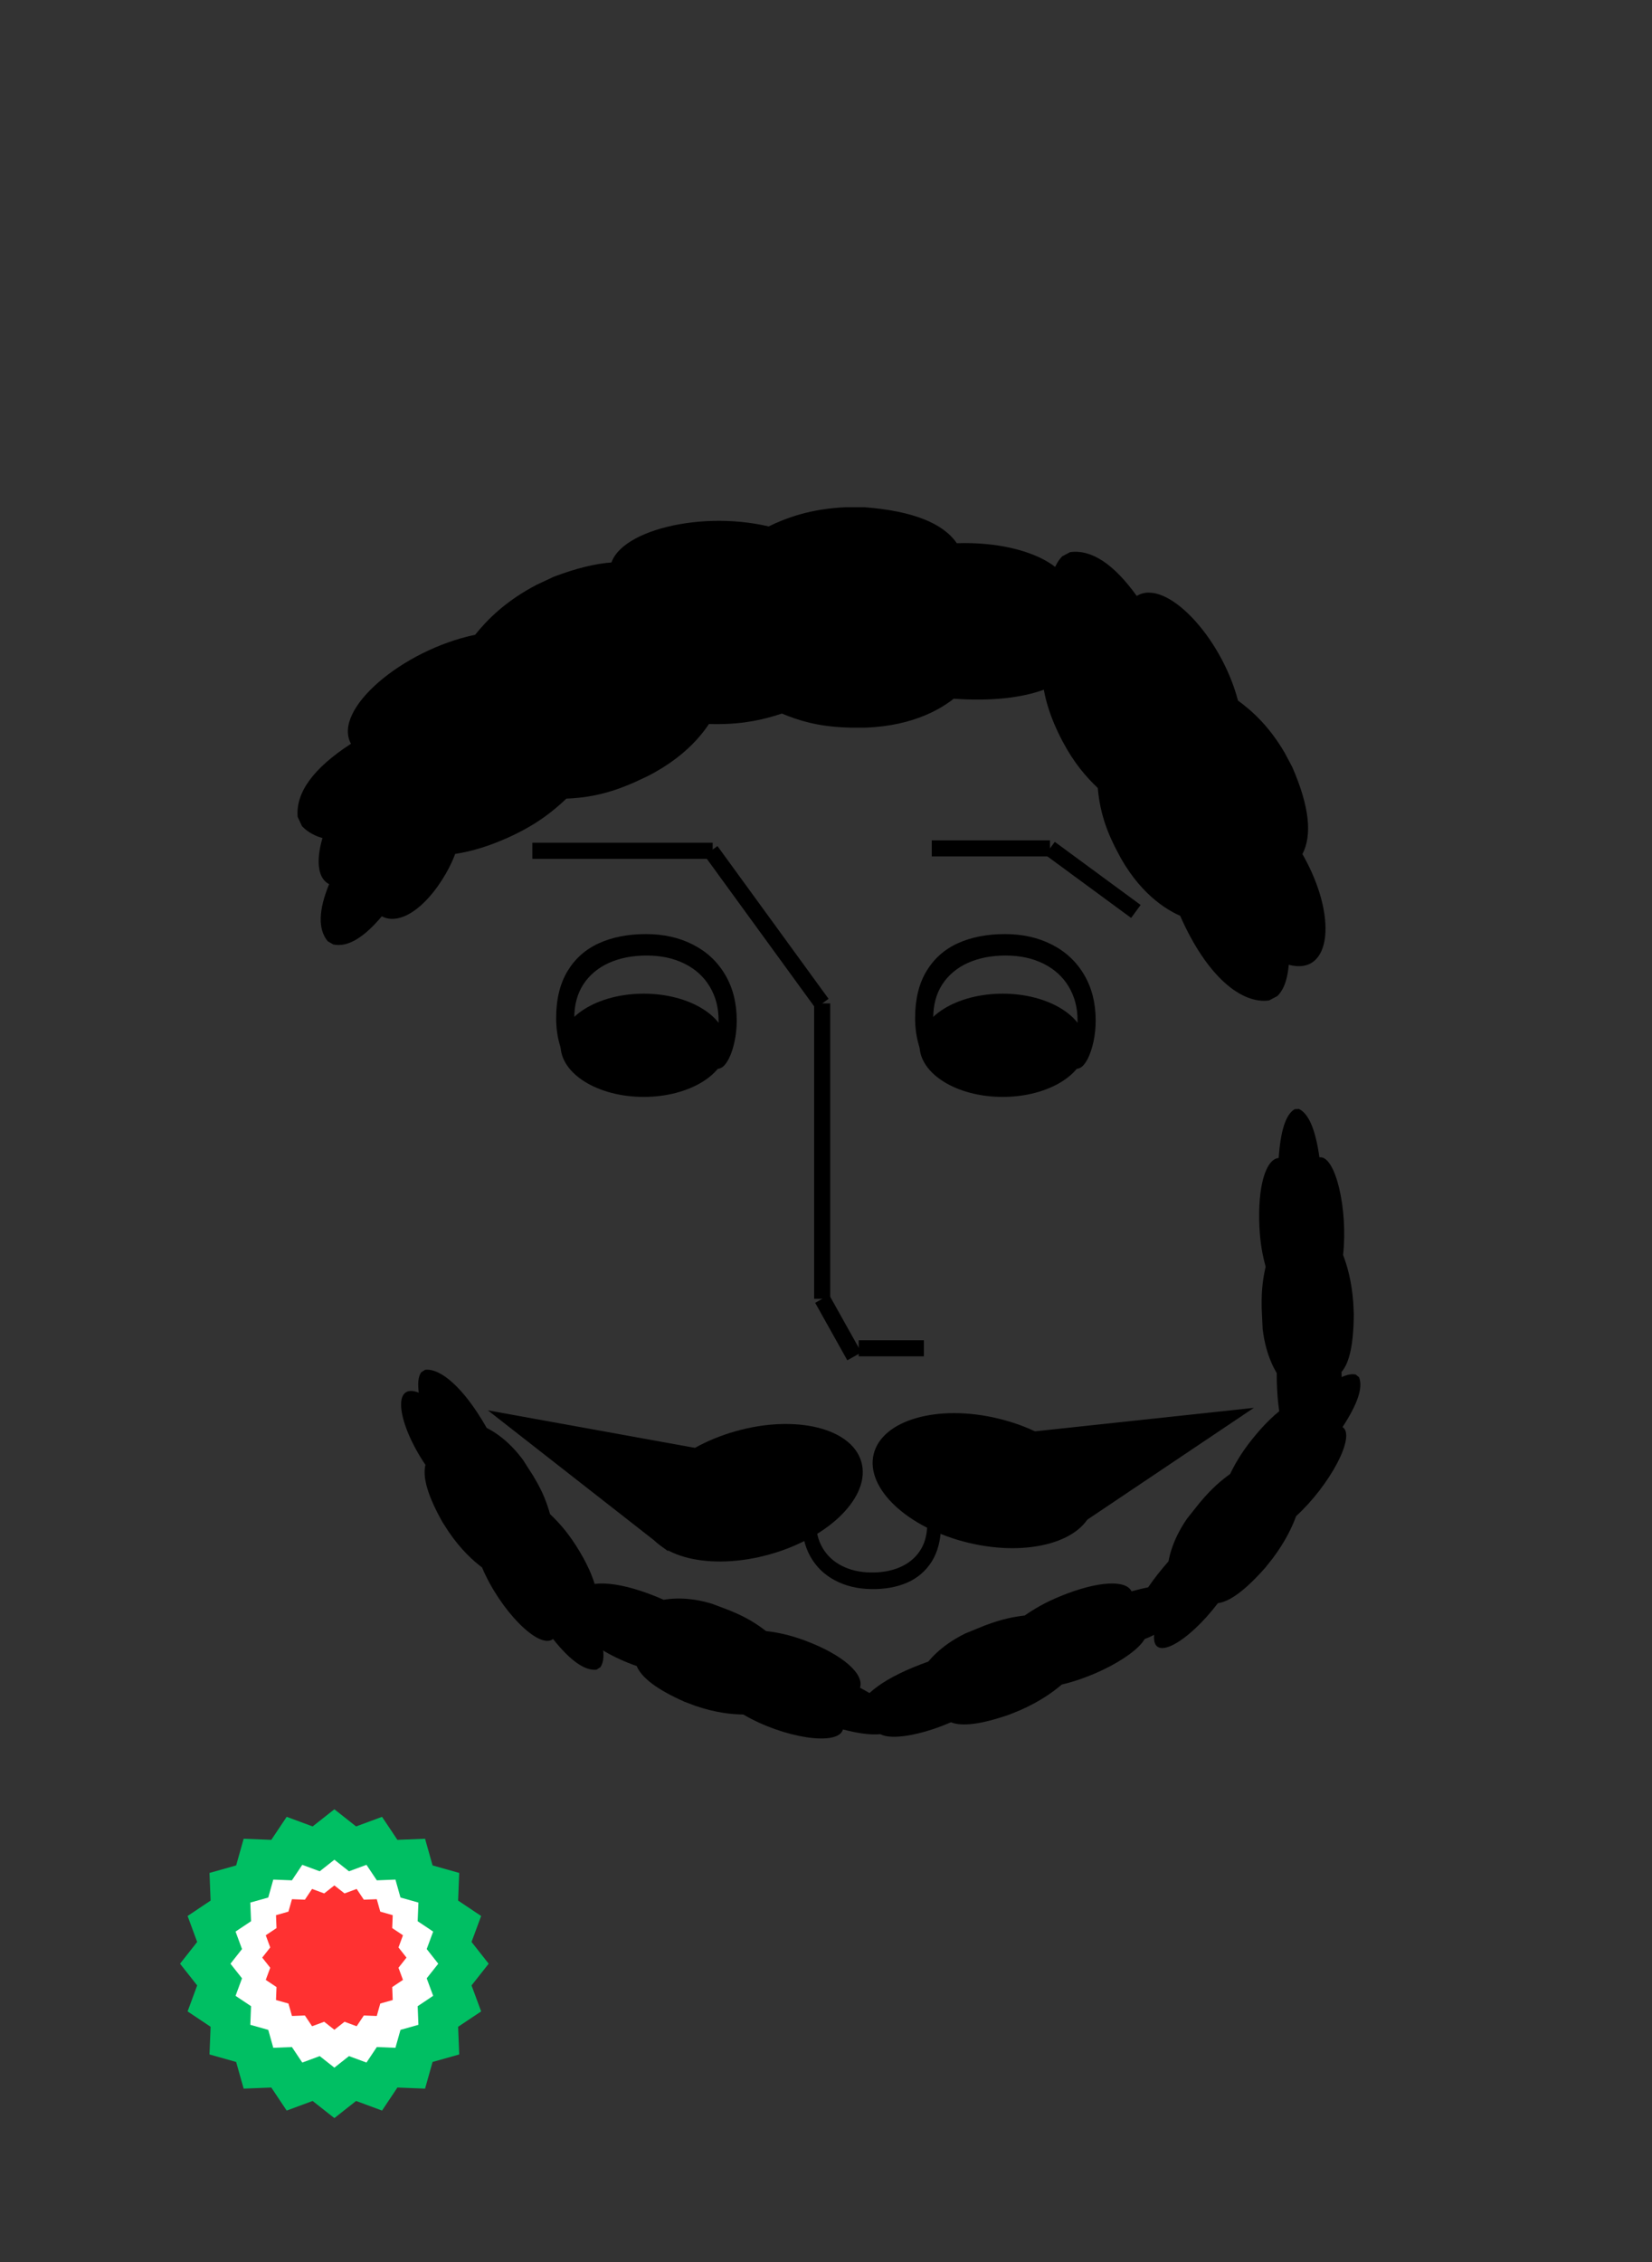 <svg xmlns="http://www.w3.org/2000/svg" xmlns:xlink="http://www.w3.org/1999/xlink" width="361" zoomAndPan="magnify" viewBox="0 0 270.75 370.5" height="494" preserveAspectRatio="xMidYMid meet" version="1.0"><rect x="0" y="0" width="270.75" height="370.5" fill="#333333" stroke="none"/><defs><g/><clipPath id="0a9e4a35e5"><path d="M 91.855 162.754 L 119.137 162.754 L 119.137 179.664 L 91.855 179.664 Z M 91.855 162.754 " clip-rule="nonzero"/></clipPath><clipPath id="ab20c864fb"><path d="M 105.504 179.664 C 113.031 179.664 119.137 175.879 119.137 171.211 C 119.137 166.539 113.031 162.754 105.504 162.754 C 97.973 162.754 91.867 166.539 91.867 171.211 C 91.867 175.879 97.973 179.664 105.504 179.664 Z M 105.504 179.664 " clip-rule="nonzero"/></clipPath><clipPath id="c7e68085fc"><path d="M 150.684 162.754 L 177.969 162.754 L 177.969 179.664 L 150.684 179.664 Z M 150.684 162.754 " clip-rule="nonzero"/></clipPath><clipPath id="4fccff6320"><path d="M 164.332 179.664 C 171.863 179.664 177.969 175.879 177.969 171.211 C 177.969 166.539 171.863 162.754 164.332 162.754 C 156.801 162.754 150.699 166.539 150.699 171.211 C 150.699 175.879 156.801 179.664 164.332 179.664 Z M 164.332 179.664 " clip-rule="nonzero"/></clipPath><clipPath id="5133a51482"><path d="M 143 231 L 180 231 L 180 254 L 143 254 Z M 143 231 " clip-rule="nonzero"/></clipPath><clipPath id="af2172e8f9"><path d="M 145.555 227.996 L 181.645 236.688 L 176.746 257.035 L 140.656 248.348 Z M 145.555 227.996 " clip-rule="nonzero"/></clipPath><clipPath id="0362873f33"><path d="M 163.605 232.344 C 153.68 229.953 144.539 232.57 143.184 238.191 C 141.832 243.809 148.781 250.301 158.707 252.691 C 168.629 255.082 177.773 252.465 179.125 246.844 C 180.48 241.227 173.531 234.73 163.605 232.344 Z M 163.605 232.344 " clip-rule="nonzero"/></clipPath><clipPath id="fd625f1e0c"><path d="M 168 230 L 206 230 L 206 252 L 168 252 Z M 168 230 " clip-rule="nonzero"/></clipPath><clipPath id="3ef9d8e54d"><path d="M 202.43 222.156 L 208.57 239.027 L 174.363 251.473 L 168.227 234.598 Z M 202.43 222.156 " clip-rule="nonzero"/></clipPath><clipPath id="c09fd15cb4"><path d="M 205.5 230.59 L 174.406 251.453 L 168.27 234.582 Z M 205.5 230.59 " clip-rule="nonzero"/></clipPath><clipPath id="326c3ea29a"><path d="M 105 233 L 142 233 L 142 256 L 105 256 Z M 105 233 " clip-rule="nonzero"/></clipPath><clipPath id="b1d4a01be8"><path d="M 144.105 249.504 L 108.391 259.629 L 102.684 239.492 L 138.395 229.367 Z M 144.105 249.504 " clip-rule="nonzero"/></clipPath><clipPath id="6e4faf45b5"><path d="M 126.242 254.566 C 136.062 251.781 142.746 245.02 141.172 239.457 C 139.594 233.895 130.355 231.645 120.531 234.43 C 110.711 237.215 104.027 243.98 105.605 249.543 C 107.18 255.102 116.422 257.352 126.242 254.566 Z M 126.242 254.566 " clip-rule="nonzero"/></clipPath><clipPath id="4e0d89440c"><path d="M 79 231 L 117 231 L 117 255 L 79 255 Z M 79 231 " clip-rule="nonzero"/></clipPath><clipPath id="8ad2ebc65a"><path d="M 76.293 239.195 L 83.633 222.812 L 116.852 237.695 L 109.508 254.082 Z M 76.293 239.195 " clip-rule="nonzero"/></clipPath><clipPath id="501e646b23"><path d="M 79.961 231.004 L 116.805 237.676 L 109.465 254.062 Z M 79.961 231.004 " clip-rule="nonzero"/></clipPath><clipPath id="1caa9ef8ff"><path d="M 86.988 83.078 L 178 83.078 L 178 119.324 L 86.988 119.324 Z M 86.988 83.078 " clip-rule="nonzero"/></clipPath><clipPath id="cb317732db"><path d="M 138.648 83.078 C 139.648 83.078 140.652 83.078 141.648 83.078 C 149.586 83.684 154.551 85.688 156.812 88.973 C 170.051 88.535 179.457 94.746 173.809 100.84 C 175.762 102.121 177.387 103.555 177.977 105.477 C 177.977 106.027 177.977 106.578 177.977 107.129 C 176.223 112.023 168.688 115.332 156.312 114.441 C 153.129 116.953 147.465 119.598 138.648 119.156 C 134.094 118.992 130.926 118.035 128.148 116.875 C 125.227 117.84 122.059 118.598 117.484 118.605 C 106.902 118.621 99.824 114.902 99.652 109.801 C 92.852 108.609 88.242 106.383 86.988 102.574 C 86.988 102.023 86.988 101.469 86.988 100.922 C 88.371 97.145 92.73 94.773 99.984 93.77 C 99.547 87.398 114.059 83.418 125.98 86.223 C 128.82 84.836 132.836 83.324 138.648 83.078 Z M 138.648 83.078 " clip-rule="nonzero"/></clipPath><clipPath id="928ab95573"><path d="M 48 89 L 134 89 L 134 141 L 48 141 Z M 48 89 " clip-rule="nonzero"/></clipPath><clipPath id="67a7f33c80"><path d="M 41.223 117.648 L 123.738 79.027 L 139.102 111.855 L 56.586 150.477 Z M 41.223 117.648 " clip-rule="nonzero"/></clipPath><clipPath id="72de6ffdc1"><path d="M 88.012 95.75 C 88.918 95.324 89.824 94.898 90.727 94.477 C 98.176 91.656 103.52 91.371 106.961 93.391 C 118.766 87.379 129.918 89.02 127.387 96.934 C 129.695 97.266 131.777 97.875 133.125 99.367 C 133.359 99.867 133.594 100.363 133.824 100.863 C 134.312 106.039 128.891 112.227 117.305 116.664 C 115.488 120.293 111.477 125.086 103.305 128.426 C 99.109 130.207 95.832 130.684 92.828 130.809 C 90.59 132.922 88.043 134.949 83.902 136.898 C 74.324 141.395 66.34 141.027 64.02 136.484 C 57.355 138.285 52.238 138.223 49.484 135.301 C 49.25 134.805 49.02 134.305 48.785 133.809 C 48.438 129.801 51.379 125.805 57.523 121.82 C 54.43 116.234 65.887 106.48 77.871 103.969 C 79.855 101.508 82.852 98.434 88.012 95.75 Z M 88.012 95.75 " clip-rule="nonzero"/></clipPath><clipPath id="0e1e206fee"><path d="M 52 104 L 88 104 L 88 155 L 52 155 Z M 52 104 " clip-rule="nonzero"/></clipPath><clipPath id="48a1aba79c"><path d="M 43.988 148.512 L 72.891 98.836 L 92.652 110.332 L 63.75 160.008 Z M 43.988 148.512 " clip-rule="nonzero"/></clipPath><clipPath id="4f5510fe2c"><path d="M 60.375 120.344 C 60.691 119.797 61.012 119.25 61.328 118.707 C 64.176 114.57 66.844 112.5 69.352 112.309 C 73.312 104.953 79.684 101.793 81.215 106.805 C 82.531 106.148 83.828 105.715 85.066 106.004 C 85.363 106.18 85.664 106.355 85.965 106.527 C 88.078 109.035 87.492 114.195 83.078 120.66 C 83.441 123.191 83.082 127.121 80.047 131.785 C 78.512 134.219 76.984 135.645 75.473 136.789 C 75.07 138.688 74.48 140.656 73.035 143.152 C 69.684 148.926 65.41 151.605 62.578 150.082 C 59.77 153.414 57.094 155.219 54.617 154.695 C 54.316 154.52 54.016 154.344 53.715 154.172 C 52.098 152.219 52.188 149.09 53.938 144.816 C 50.328 143.031 52.762 133.855 58.074 128.246 C 58.215 126.258 58.664 123.59 60.375 120.344 Z M 60.375 120.344 " clip-rule="nonzero"/></clipPath><clipPath id="56b93df46a"><path d="M 170 90 L 218 90 L 218 164 L 170 164 Z M 170 90 " clip-rule="nonzero"/></clipPath><clipPath id="0dde1ea6c6"><path d="M 189.273 83.082 L 226.82 154.039 L 198.594 168.977 L 161.043 98.02 Z M 189.273 83.082 " clip-rule="nonzero"/></clipPath><clipPath id="1710047a4d"><path d="M 210.562 123.316 C 210.977 124.094 211.391 124.875 211.801 125.652 C 214.602 132.086 215.086 136.777 213.457 139.891 C 219.258 150.023 218.297 159.906 211.223 158.023 C 211.027 160.07 210.582 161.926 209.328 163.176 C 208.898 163.402 208.469 163.629 208.043 163.859 C 203.508 164.512 197.824 160.004 193.418 150 C 190.152 148.559 185.758 145.234 182.469 138.188 C 180.719 134.57 180.156 131.707 179.914 129.07 C 177.961 127.191 176.066 125.035 174.172 121.477 C 169.801 113.242 169.777 106.195 173.68 103.961 C 171.805 98.172 171.641 93.664 174.09 91.117 C 174.52 90.891 174.949 90.664 175.375 90.438 C 178.887 89.957 182.531 92.375 186.305 97.609 C 191.086 94.645 200.164 104.305 202.895 114.746 C 205.145 116.387 207.977 118.891 210.562 123.316 Z M 210.562 123.316 " clip-rule="nonzero"/></clipPath><clipPath id="de6aa2da94"><path d="M 206 181 L 222 181 L 222 239 L 206 239 Z M 206 181 " clip-rule="nonzero"/></clipPath><clipPath id="91384af076"><path d="M 220.32 181.297 L 222.91 237.797 L 207.832 238.488 L 205.238 181.988 Z M 220.32 181.297 " clip-rule="nonzero"/></clipPath><clipPath id="6ba85094a7"><path d="M 221.789 213.348 C 221.816 213.965 221.848 214.59 221.875 215.207 C 221.852 220.145 221.156 223.262 219.855 224.727 C 220.414 232.934 218.113 239.273 215.402 235.5 C 214.922 236.734 214.375 237.773 213.59 238.176 C 213.363 238.184 213.133 238.195 212.902 238.207 C 210.816 237.211 209.227 232.598 209.246 224.906 C 208.109 222.98 206.656 219.523 206.781 214.039 C 206.719 211.207 207.027 209.223 207.43 207.477 C 206.945 205.684 206.539 203.734 206.406 200.895 C 206.102 194.332 207.445 189.867 209.562 189.664 C 209.863 185.422 210.66 182.52 212.211 181.668 C 212.438 181.656 212.668 181.648 212.895 181.637 C 214.508 182.422 215.617 185.082 216.242 189.562 C 218.879 189.172 220.949 198.098 220.121 205.547 C 220.777 207.281 221.523 209.746 221.789 213.348 Z M 221.789 213.348 " clip-rule="nonzero"/></clipPath><clipPath id="9402e6a447"><path d="M 185 225 L 223 225 L 223 270 L 185 270 Z M 185 225 " clip-rule="nonzero"/></clipPath><clipPath id="80acccfce4"><path d="M 228.543 230.199 L 193.301 274.438 L 181.492 265.031 L 216.738 220.793 Z M 228.543 230.199 " clip-rule="nonzero"/></clipPath><clipPath id="17752eba61"><path d="M 208.551 255.293 C 208.164 255.777 207.777 256.266 207.391 256.75 C 204.121 260.453 201.547 262.34 199.602 262.586 C 194.621 269.133 188.719 272.391 189.156 267.766 C 187.984 268.379 186.891 268.801 186.035 268.586 C 185.855 268.441 185.676 268.301 185.496 268.156 C 184.582 266.035 186.422 261.516 191.5 255.738 C 191.914 253.539 193.094 249.98 196.797 245.934 C 198.617 243.762 200.152 242.473 201.605 241.426 C 202.422 239.754 203.402 238.02 205.168 235.797 C 209.258 230.652 213.211 228.176 214.938 229.418 C 217.957 226.422 220.469 224.762 222.195 225.141 C 222.371 225.285 222.555 225.426 222.73 225.57 C 223.426 227.223 222.512 229.953 220.031 233.738 C 222.273 235.18 217.957 243.262 212.43 248.324 C 211.781 250.062 210.719 252.406 208.551 255.293 Z M 208.551 255.293 " clip-rule="nonzero"/></clipPath><clipPath id="71098d1ce6"><path d="M 140 259 L 195 259 L 195 285 L 140 285 Z M 140 259 " clip-rule="nonzero"/></clipPath><clipPath id="157fef595a"><path d="M 196.934 267.977 L 144.566 289.352 L 138.863 275.379 L 191.227 254 Z M 196.934 267.977 " clip-rule="nonzero"/></clipPath><clipPath id="18e424cefe"><path d="M 167.227 280.102 C 166.652 280.336 166.074 280.57 165.504 280.805 C 160.84 282.438 157.672 282.828 155.855 282.094 C 148.312 285.367 141.57 285.328 144.211 281.508 C 142.891 281.469 141.727 281.301 141.086 280.695 C 141 280.484 140.914 280.273 140.828 280.059 C 141.066 277.762 144.879 274.719 152.133 272.156 C 153.566 270.441 156.336 267.914 161.547 266.191 C 164.191 265.188 166.168 264.809 167.945 264.605 C 169.473 263.547 171.176 262.512 173.805 261.438 C 179.887 258.945 184.543 258.719 185.445 260.645 C 189.543 259.508 192.543 259.285 193.863 260.461 C 193.949 260.672 194.039 260.887 194.125 261.098 C 193.922 262.879 191.789 264.816 187.777 266.906 C 189.031 269.258 181.312 274.199 174.016 275.914 C 172.602 277.117 170.531 278.645 167.227 280.102 Z M 167.227 280.102 " clip-rule="nonzero"/></clipPath><clipPath id="a811565ab1"><path d="M 94 259 L 148 259 L 148 285 L 94 285 Z M 94 259 " clip-rule="nonzero"/></clipPath><clipPath id="9273efe18d"><path d="M 143.977 290.711 L 91.094 270.785 L 96.973 255.184 L 149.855 275.109 Z M 143.977 290.711 " clip-rule="nonzero"/></clipPath><clipPath id="419fd8331d"><path d="M 113.949 279.398 C 113.371 279.18 112.789 278.961 112.207 278.742 C 107.691 276.742 105.133 274.793 104.352 272.883 C 96.586 270.172 91.766 265.305 96.398 264.051 C 95.473 263.074 94.758 262.102 94.73 261.145 C 94.816 260.906 94.906 260.668 94.996 260.434 C 96.809 258.711 101.727 258.938 108.773 262.027 C 111.031 261.645 114.812 261.586 119.801 263.867 C 122.426 264.938 124.109 266.043 125.535 267.148 C 127.391 267.375 129.355 267.742 132.012 268.738 C 138.168 271.051 141.676 274.203 140.949 276.434 C 144.711 278.438 147.027 280.406 147.137 282.32 C 147.047 282.559 146.957 282.797 146.871 283.031 C 145.453 284.355 142.535 284.422 138.156 283.266 C 137.375 286.102 128.297 284.637 121.824 280.82 C 119.949 280.793 117.371 280.566 113.949 279.398 Z M 113.949 279.398 " clip-rule="nonzero"/></clipPath><clipPath id="8182769365"><path d="M 65 224 L 99 224 L 99 274 L 65 274 Z M 65 224 " clip-rule="nonzero"/></clipPath><clipPath id="7b52df657e"><path d="M 90.855 277.906 L 60.352 230.336 L 74.391 221.336 L 104.895 268.906 Z M 90.855 277.906 " clip-rule="nonzero"/></clipPath><clipPath id="d72f7a3473"><path d="M 73.539 250.898 C 73.203 250.375 72.867 249.852 72.531 249.332 C 70.105 245.027 69.219 241.938 69.73 239.938 C 65.125 233.125 64.168 226.34 68.629 228.105 C 68.473 226.766 68.48 225.559 69.027 224.773 C 69.242 224.637 69.453 224.5 69.668 224.363 C 72.148 224.066 75.957 227.184 79.762 233.875 C 81.801 234.914 84.871 237.125 87.508 241.938 C 88.973 244.359 89.664 246.254 90.145 247.996 C 91.5 249.285 92.855 250.75 94.391 253.141 C 97.945 258.668 98.879 263.293 96.961 264.648 C 98.777 268.504 99.461 271.465 98.406 273.066 C 98.191 273.203 97.98 273.34 97.766 273.477 C 95.84 273.691 93.461 272 90.641 268.457 C 88.32 270.266 81.914 263.668 79.004 256.738 C 77.512 255.602 75.582 253.875 73.539 250.898 Z M 73.539 250.898 " clip-rule="nonzero"/></clipPath><clipPath id="64f98fd873"><path d="M 29.508 296.344 L 80.09 296.344 L 80.09 346.926 L 29.508 346.926 Z M 29.508 296.344 " clip-rule="nonzero"/></clipPath><clipPath id="08d29c76a0"><path d="M 54.801 296.344 L 58.359 299.152 L 62.613 297.582 L 65.133 301.352 L 69.664 301.172 L 70.895 305.539 L 75.262 306.77 L 75.082 311.301 L 78.855 313.82 L 77.281 318.074 L 80.09 321.637 L 77.281 325.195 L 78.855 329.449 L 75.082 331.969 L 75.262 336.5 L 70.895 337.73 L 69.664 342.098 L 65.133 341.918 L 62.613 345.691 L 58.359 344.117 L 54.801 346.926 L 51.238 344.117 L 46.984 345.691 L 44.465 341.918 L 39.934 342.098 L 38.703 337.73 L 34.336 336.5 L 34.516 331.969 L 30.746 329.449 L 32.316 325.195 L 29.508 321.637 L 32.316 318.074 L 30.746 313.82 L 34.516 311.301 L 34.336 306.77 L 38.703 305.539 L 39.934 301.172 L 44.465 301.352 L 46.984 297.582 L 51.238 299.152 Z M 54.801 296.344 " clip-rule="nonzero"/></clipPath><clipPath id="5bc0defaf1"><path d="M 37.773 304.605 L 71.828 304.605 L 71.828 338.664 L 37.773 338.664 Z M 37.773 304.605 " clip-rule="nonzero"/></clipPath><clipPath id="6abaf49713"><path d="M 54.801 304.605 L 57.195 306.5 L 60.062 305.441 L 61.758 307.98 L 64.809 307.859 L 65.637 310.797 L 68.574 311.625 L 68.453 314.676 L 70.992 316.375 L 69.934 319.238 L 71.828 321.637 L 69.934 324.031 L 70.992 326.898 L 68.453 328.594 L 68.574 331.645 L 65.637 332.473 L 64.809 335.41 L 61.758 335.289 L 60.062 337.828 L 57.195 336.77 L 54.801 338.664 L 52.402 336.77 L 49.539 337.828 L 47.844 335.289 L 44.789 335.41 L 43.965 332.473 L 41.023 331.645 L 41.145 328.594 L 38.605 326.898 L 39.664 324.031 L 37.773 321.637 L 39.664 319.238 L 38.605 316.375 L 41.145 314.676 L 41.023 311.625 L 43.965 310.797 L 44.789 307.859 L 47.844 307.98 L 49.539 305.441 L 52.402 306.5 Z M 54.801 304.605 " clip-rule="nonzero"/></clipPath><clipPath id="6159b28087"><path d="M 42.977 308.812 L 66.621 308.812 L 66.621 332.457 L 42.977 332.457 Z M 42.977 308.812 " clip-rule="nonzero"/></clipPath><clipPath id="7b5c8f3852"><path d="M 54.801 308.812 L 56.465 310.125 L 58.453 309.391 L 59.629 311.152 L 61.75 311.07 L 62.324 313.109 L 64.363 313.688 L 64.281 315.805 L 66.043 316.98 L 65.309 318.973 L 66.621 320.637 L 65.309 322.301 L 66.043 324.289 L 64.281 325.465 L 64.363 327.586 L 62.324 328.16 L 61.75 330.199 L 59.629 330.117 L 58.453 331.879 L 56.465 331.145 L 54.801 332.457 L 53.133 331.145 L 51.145 331.879 L 49.969 330.117 L 47.852 330.199 L 47.273 328.16 L 45.234 327.586 L 45.316 325.465 L 43.555 324.289 L 44.289 322.301 L 42.977 320.637 L 44.289 318.973 L 43.555 316.98 L 45.316 315.805 L 45.234 313.688 L 47.273 313.109 L 47.852 311.07 L 49.969 311.152 L 51.145 309.391 L 53.133 310.125 Z M 54.801 308.812 " clip-rule="nonzero"/></clipPath></defs><g clip-path="url(#0a9e4a35e5)"><g clip-path="url(#ab20c864fb)"><path fill="#000000" d="M 119.137 179.664 L 91.855 179.664 L 91.855 162.754 L 119.137 162.754 Z M 119.137 179.664 " fill-opacity="1" fill-rule="nonzero"/></g></g><g fill="#000000" fill-opacity="1"><g transform="translate(91.696, 151.009)"><g><path d="M 29.047 16.141 C 29.047 17.359 28.926 18.508 28.688 19.594 C 28.457 20.676 28.145 21.613 27.75 22.406 C 27.426 23.008 27.113 23.438 26.812 23.688 C 26.508 23.938 26.176 24.062 25.812 24.062 C 25.195 24.062 24.562 23.691 23.906 22.953 C 24.488 22.211 24.992 21.242 25.422 20.047 C 25.859 18.848 26.078 17.547 26.078 16.141 C 26.078 14.035 25.586 12.176 24.609 10.562 C 23.641 8.957 22.266 7.711 20.484 6.828 C 18.703 5.941 16.633 5.5 14.281 5.5 C 11.969 5.5 9.91 5.898 8.109 6.703 C 6.316 7.516 4.922 8.68 3.922 10.203 C 2.922 11.734 2.422 13.582 2.422 15.75 C 2.422 17.383 2.703 18.898 3.266 20.297 C 3.828 21.703 4.492 22.836 5.266 23.703 C 4.547 24.492 3.875 24.891 3.25 24.891 C 2.926 24.891 2.617 24.785 2.328 24.578 C 2.047 24.367 1.719 23.957 1.344 23.344 C 0.875 22.551 0.441 21.477 0.047 20.125 C -0.348 18.77 -0.547 17.312 -0.547 15.75 C -0.547 12.664 0.078 10.094 1.328 8.031 C 2.578 5.977 4.301 4.457 6.5 3.469 C 8.707 2.477 11.266 1.984 14.172 1.984 C 17.047 1.984 19.609 2.555 21.859 3.703 C 24.117 4.848 25.879 6.488 27.141 8.625 C 28.41 10.758 29.047 13.266 29.047 16.141 Z M 29.047 16.141 "/></g></g></g><g clip-path="url(#c7e68085fc)"><g clip-path="url(#4fccff6320)"><path fill="#000000" d="M 177.969 179.664 L 150.684 179.664 L 150.684 162.754 L 177.969 162.754 Z M 177.969 179.664 " fill-opacity="1" fill-rule="nonzero"/></g></g><path stroke-linecap="butt" transform="matrix(0.659, 0, 0, 0.659, 87.248, 138.035)" fill="none" stroke-linejoin="miter" d="M -0.003 1.998 L 44.843 1.998 " stroke="#000000" stroke-width="4" stroke-opacity="1" stroke-miterlimit="4"/><path stroke-linecap="butt" transform="matrix(0.388, 0.533, -0.533, 0.388, 117.585, 138.58)" fill="none" stroke-linejoin="miter" d="M -0.001 1.999 L 46.934 2.002 " stroke="#000000" stroke-width="4" stroke-opacity="1" stroke-miterlimit="4"/><path stroke-linecap="butt" transform="matrix(0, 0.659, -0.659, 0, 136.066, 164.35)" fill="none" stroke-linejoin="miter" d="M 0.002 2.003 L 73.426 2.003 " stroke="#000000" stroke-width="4" stroke-opacity="1" stroke-miterlimit="4"/><path stroke-linecap="butt" transform="matrix(0.659, 0, 0, 0.659, 140.736, 219.52)" fill="none" stroke-linejoin="miter" d="M -0.002 2.003 L 16.207 2.003 " stroke="#000000" stroke-width="4" stroke-opacity="1" stroke-miterlimit="4"/><path stroke-linecap="butt" transform="matrix(0.322, 0.575, -0.575, 0.322, 135.898, 212.103)" fill="none" stroke-linejoin="miter" d="M -0 1.997 L 16.368 2.003 " stroke="#000000" stroke-width="4" stroke-opacity="1" stroke-miterlimit="4"/><path stroke-linecap="butt" transform="matrix(0.659, 0, 0, 0.659, 152.709, 137.638)" fill="none" stroke-linejoin="miter" d="M 0.003 2.001 L 29.398 2.001 " stroke="#000000" stroke-width="4" stroke-opacity="1" stroke-miterlimit="4"/><path stroke-linecap="butt" transform="matrix(-0.531, -0.39, 0.39, -0.531, 185.381, 150.347)" fill="none" stroke-linejoin="miter" d="M -0.001 1.998 L 26.498 2.001 " stroke="#000000" stroke-width="4" stroke-opacity="1" stroke-miterlimit="4"/><g clip-path="url(#5133a51482)"><g clip-path="url(#af2172e8f9)"><g clip-path="url(#0362873f33)"><path fill="#000000" d="M 145.637 228.016 L 181.566 236.668 L 176.664 257.016 L 140.734 248.367 Z M 145.637 228.016 " fill-opacity="1" fill-rule="nonzero"/></g></g></g><g clip-path="url(#fd625f1e0c)"><g clip-path="url(#3ef9d8e54d)"><g clip-path="url(#c09fd15cb4)"><path fill="#000000" d="M 202.43 222.156 L 208.57 239.027 L 174.43 251.445 L 168.289 234.574 Z M 202.43 222.156 " fill-opacity="1" fill-rule="nonzero"/></g></g></g><g fill="#000000" fill-opacity="1"><g transform="translate(153.598, 261.993)"><g><path d="M -22.125 -12.844 C -22.113 -13.77 -22.008 -14.645 -21.812 -15.469 C -21.613 -16.301 -21.359 -17.023 -21.047 -17.641 C -20.797 -18.109 -20.551 -18.438 -20.312 -18.625 C -20.07 -18.812 -19.805 -18.898 -19.516 -18.891 C -19.055 -18.879 -18.578 -18.586 -18.078 -18.016 C -18.535 -17.441 -18.941 -16.695 -19.297 -15.781 C -19.648 -14.863 -19.832 -13.867 -19.844 -12.797 C -19.875 -11.172 -19.523 -9.734 -18.797 -8.484 C -18.078 -7.234 -17.035 -6.254 -15.672 -5.547 C -14.305 -4.836 -12.723 -4.469 -10.922 -4.438 C -9.129 -4.406 -7.535 -4.688 -6.141 -5.281 C -4.754 -5.875 -3.664 -6.75 -2.875 -7.906 C -2.082 -9.07 -1.672 -10.488 -1.641 -12.156 C -1.617 -13.414 -1.816 -14.586 -2.234 -15.672 C -2.648 -16.766 -3.145 -17.648 -3.719 -18.328 C -3.164 -18.93 -2.645 -19.227 -2.156 -19.219 C -1.906 -19.207 -1.672 -19.117 -1.453 -18.953 C -1.234 -18.785 -0.984 -18.461 -0.703 -17.984 C -0.348 -17.379 -0.031 -16.551 0.25 -15.5 C 0.531 -14.445 0.66 -13.32 0.641 -12.125 C 0.598 -9.75 0.082 -7.773 -0.906 -6.203 C -1.906 -4.641 -3.258 -3.488 -4.969 -2.75 C -6.676 -2.02 -8.645 -1.676 -10.875 -1.719 C -13.094 -1.758 -15.062 -2.238 -16.781 -3.156 C -18.5 -4.07 -19.828 -5.359 -20.766 -7.016 C -21.711 -8.68 -22.164 -10.625 -22.125 -12.844 Z M -22.125 -12.844 "/></g></g></g><g clip-path="url(#326c3ea29a)"><g clip-path="url(#b1d4a01be8)"><g clip-path="url(#6e4faf45b5)"><path fill="#000000" d="M 144.023 249.527 L 108.469 259.605 L 102.762 239.469 L 138.316 229.387 Z M 144.023 249.527 " fill-opacity="1" fill-rule="nonzero"/></g></g></g><g clip-path="url(#4e0d89440c)"><g clip-path="url(#8ad2ebc65a)"><g clip-path="url(#501e646b23)"><path fill="#000000" d="M 76.293 239.195 L 83.633 222.812 L 116.785 237.668 L 109.445 254.051 Z M 76.293 239.195 " fill-opacity="1" fill-rule="nonzero"/></g></g></g><g clip-path="url(#1caa9ef8ff)"><g clip-path="url(#cb317732db)"><path fill="#000000" d="M 86.988 83.078 L 177.953 83.078 L 177.953 119.184 L 86.988 119.184 Z M 86.988 83.078 " fill-opacity="1" fill-rule="nonzero"/></g></g><g fill="#000000" fill-opacity="1"><g transform="translate(150.526, 151.009)"><g><path d="M 29.047 16.141 C 29.047 17.359 28.926 18.508 28.688 19.594 C 28.457 20.676 28.145 21.613 27.75 22.406 C 27.426 23.008 27.113 23.438 26.812 23.688 C 26.508 23.938 26.176 24.062 25.812 24.062 C 25.195 24.062 24.562 23.691 23.906 22.953 C 24.488 22.211 24.992 21.242 25.422 20.047 C 25.859 18.848 26.078 17.547 26.078 16.141 C 26.078 14.035 25.586 12.176 24.609 10.562 C 23.641 8.957 22.266 7.711 20.484 6.828 C 18.703 5.941 16.633 5.5 14.281 5.5 C 11.969 5.5 9.91 5.898 8.109 6.703 C 6.316 7.516 4.922 8.68 3.922 10.203 C 2.922 11.734 2.422 13.582 2.422 15.75 C 2.422 17.383 2.703 18.898 3.266 20.297 C 3.828 21.703 4.492 22.836 5.266 23.703 C 4.547 24.492 3.875 24.891 3.25 24.891 C 2.926 24.891 2.617 24.785 2.328 24.578 C 2.047 24.367 1.719 23.957 1.344 23.344 C 0.875 22.551 0.441 21.477 0.047 20.125 C -0.348 18.77 -0.547 17.312 -0.547 15.75 C -0.547 12.664 0.078 10.094 1.328 8.031 C 2.578 5.977 4.301 4.457 6.5 3.469 C 8.707 2.477 11.266 1.984 14.172 1.984 C 17.047 1.984 19.609 2.555 21.859 3.703 C 24.117 4.848 25.879 6.488 27.141 8.625 C 28.41 10.758 29.047 13.266 29.047 16.141 Z M 29.047 16.141 "/></g></g></g><g clip-path="url(#928ab95573)"><g clip-path="url(#67a7f33c80)"><g clip-path="url(#72de6ffdc1)"><path fill="#000000" d="M 41.223 117.648 L 123.613 79.09 L 138.914 111.789 L 56.527 150.348 Z M 41.223 117.648 " fill-opacity="1" fill-rule="nonzero"/></g></g></g><g clip-path="url(#0e1e206fee)"><g clip-path="url(#48a1aba79c)"><g clip-path="url(#4f5510fe2c)"><path fill="#000000" d="M 43.988 148.512 L 72.844 98.91 L 92.531 110.363 L 63.672 159.965 Z M 43.988 148.512 " fill-opacity="1" fill-rule="nonzero"/></g></g></g><g clip-path="url(#56b93df46a)"><g clip-path="url(#0dde1ea6c6)"><g clip-path="url(#1710047a4d)"><path fill="#000000" d="M 189.273 83.082 L 226.766 153.93 L 198.645 168.809 L 161.152 97.961 Z M 189.273 83.082 " fill-opacity="1" fill-rule="nonzero"/></g></g></g><g clip-path="url(#de6aa2da94)"><g clip-path="url(#91384af076)"><g clip-path="url(#6ba85094a7)"><path fill="#000000" d="M 220.32 181.297 L 222.91 237.738 L 207.891 238.43 L 205.297 181.984 Z M 220.32 181.297 " fill-opacity="1" fill-rule="nonzero"/></g></g></g><g clip-path="url(#9402e6a447)"><g clip-path="url(#80acccfce4)"><g clip-path="url(#17752eba61)"><path fill="#000000" d="M 228.543 230.199 L 193.336 274.391 L 181.574 265.023 L 216.781 220.832 Z M 228.543 230.199 " fill-opacity="1" fill-rule="nonzero"/></g></g></g><g clip-path="url(#71098d1ce6)"><g clip-path="url(#157fef595a)"><g clip-path="url(#18e424cefe)"><path fill="#000000" d="M 196.934 267.977 L 144.621 289.332 L 138.938 275.41 L 191.25 254.055 Z M 196.934 267.977 " fill-opacity="1" fill-rule="nonzero"/></g></g></g><g clip-path="url(#a811565ab1)"><g clip-path="url(#9273efe18d)"><g clip-path="url(#419fd8331d)"><path fill="#000000" d="M 143.977 290.711 L 91.094 270.785 L 96.949 255.242 L 149.832 275.168 Z M 143.977 290.711 " fill-opacity="1" fill-rule="nonzero"/></g></g></g><g clip-path="url(#8182769365)"><g clip-path="url(#7b52df657e)"><g clip-path="url(#d72f7a3473)"><path fill="#000000" d="M 90.855 277.906 L 60.352 230.336 L 74.336 221.371 L 104.84 268.941 Z M 90.855 277.906 " fill-opacity="1" fill-rule="nonzero"/></g></g></g><g clip-path="url(#64f98fd873)"><g clip-path="url(#08d29c76a0)"><path fill="#00bf63" d="M 29.508 296.344 L 80.09 296.344 L 80.09 346.926 L 29.508 346.926 Z M 29.508 296.344 " fill-opacity="1" fill-rule="nonzero"/></g></g><g clip-path="url(#5bc0defaf1)"><g clip-path="url(#6abaf49713)"><path fill="#ffffff" d="M 37.773 304.605 L 71.828 304.605 L 71.828 338.664 L 37.773 338.664 Z M 37.773 304.605 " fill-opacity="1" fill-rule="nonzero"/></g></g><g clip-path="url(#6159b28087)"><g clip-path="url(#7b5c8f3852)"><path fill="#ff3131" d="M 42.977 308.812 L 66.621 308.812 L 66.621 332.457 L 42.977 332.457 Z M 42.977 308.812 " fill-opacity="1" fill-rule="nonzero"/></g></g></svg>